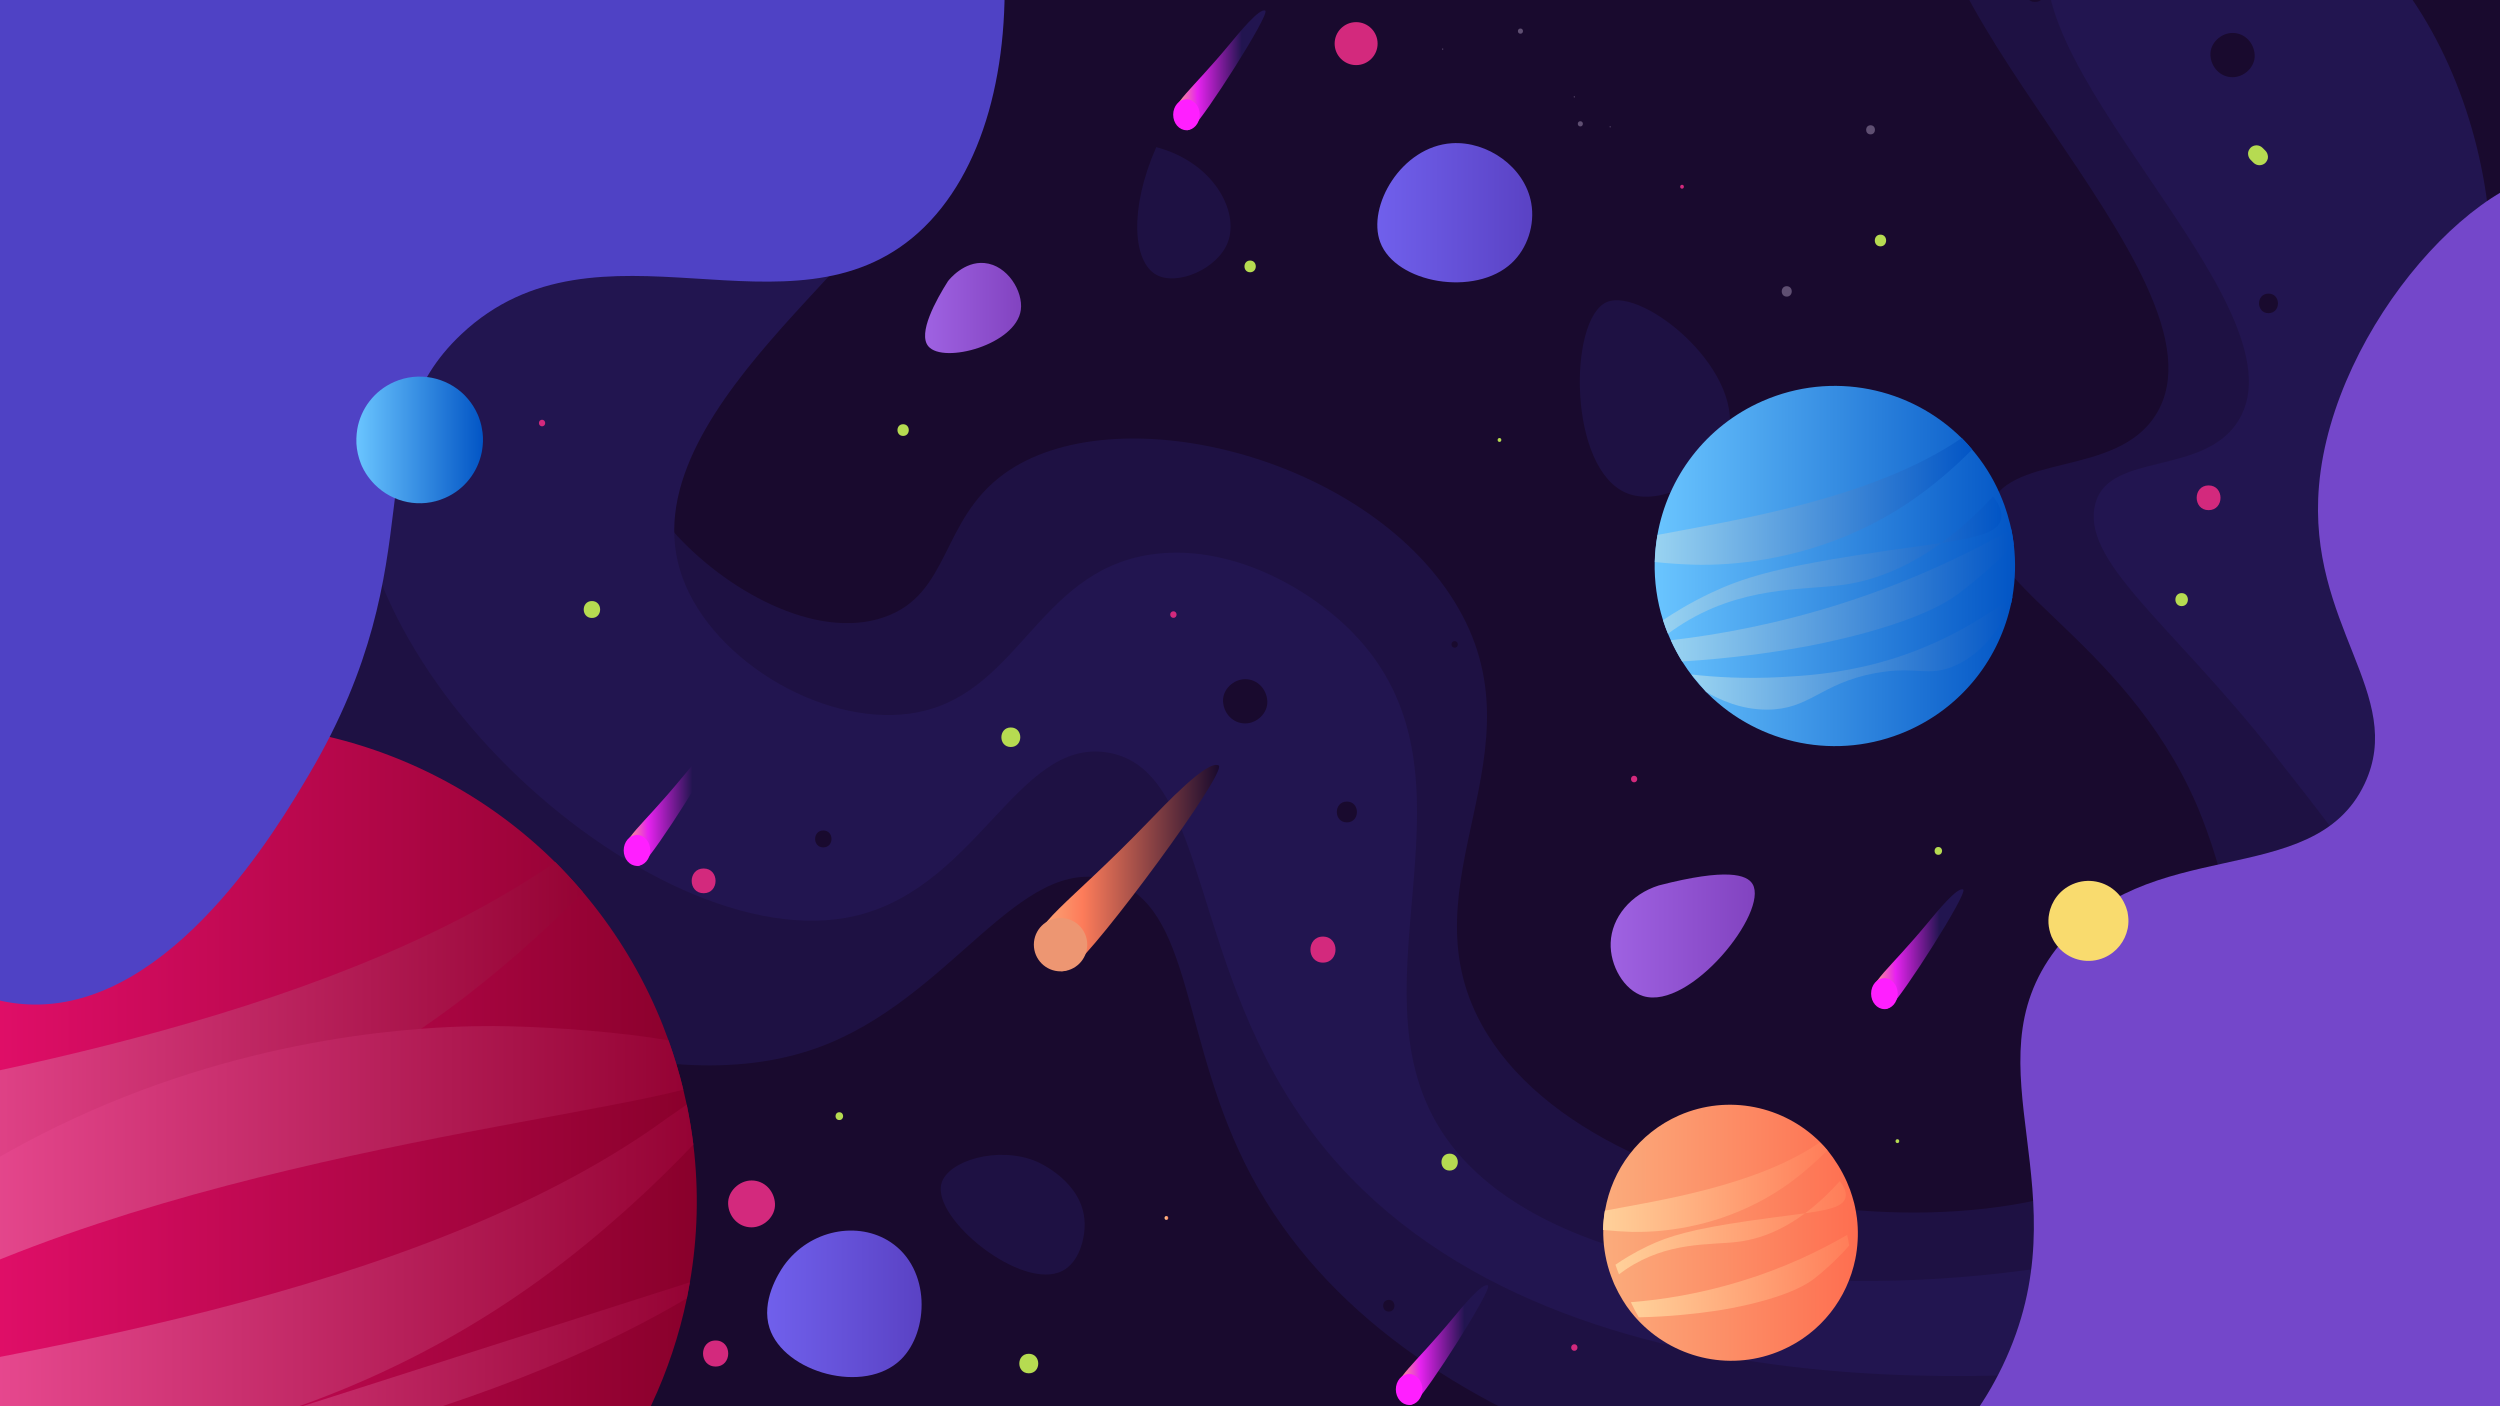 <?xml version="1.0" encoding="utf-8"?>
<!-- Generator: Adobe Illustrator 23.0.1, SVG Export Plug-In . SVG Version: 6.00 Build 0)  -->
<svg version="1.1" xmlns="http://www.w3.org/2000/svg" xmlns:xlink="http://www.w3.org/1999/xlink" x="0px" y="0px"
	 viewBox="0 0 1920 1080" style="enable-background:new 0 0 1920 1080;" xml:space="preserve">
<style type="text/css">
	.st0{fill:#190A2E;}
	.st1{fill:#D3297D;}
	.st2{fill:#1E1143;}
	.st3{fill:#221550;}
	.st4{fill:url(#SVGID_1_);}
	.st5{fill:url(#SVGID_2_);}
	.st6{fill:url(#SVGID_3_);}
	.st7{fill:url(#SVGID_4_);}
	.st8{fill:url(#SVGID_5_);}
	.st9{fill:url(#SVGID_6_);}
	.st10{fill:url(#SVGID_7_);}
	.st11{fill:#C61966;}
	.st12{fill:#230E4A;}
	.st13{fill:#2B125A;}
	.st14{fill:url(#SVGID_8_);}
	.st15{fill:#FF1FFF;}
	.st16{fill:url(#SVGID_9_);}
	.st17{fill:url(#SVGID_10_);}
	.st18{fill:url(#SVGID_11_);}
	.st19{fill:url(#SVGID_12_);}
	.st20{fill:url(#SVGID_13_);}
	.st21{fill:url(#SVGID_14_);}
	.st22{fill:url(#SVGID_15_);}
	.st23{fill:url(#SVGID_16_);}
	.st24{fill:url(#SVGID_17_);}
	.st25{fill:url(#SVGID_18_);}
	.st26{fill:#B6DB51;}
	.st27{fill:#5F4F72;}
	.st28{fill:url(#SVGID_19_);}
	.st29{fill:#ED9672;}
	.st30{fill:url(#SVGID_20_);}
	.st31{fill:url(#SVGID_21_);}
	.st32{fill:url(#SVGID_22_);}
	.st33{fill:url(#SVGID_23_);}
	.st34{fill:url(#SVGID_24_);}
	.st35{fill:url(#SVGID_25_);}
	.st36{fill:url(#SVGID_26_);}
	.st37{fill:#4F42C5;}
	.st38{fill:#7447CA;}
	.st39{fill:url(#SVGID_27_);}
	.st40{fill:#F9DB6E;}
</style>
<g id="Layer_4">
	<rect x="-71" y="-98" class="st0" width="2177" height="1307"/>
	<circle class="st1" cx="1041.5" cy="33.5" r="16.5"/>
</g>
<g id="Layer_1">
</g>
<g id="Layer_5">
	<path class="st2" d="M1491-126c-60.9,111.2,229.3,339.2,165,444c-30.7,50.1-115.9,28.5-129,74c-15.8,54.5,103.6,95.7,160,226
		c6,13.9,61.3,145.7,9,227c-88.3,137.4-467.8,105.2-558-58c-61.1-110.7,50.8-209.1-21-325c-69.6-112.5-261.4-159.5-346-98
		c-48.9,35.6-41.1,92.4-92,110c-52.7,18.3-122.8-21.2-163-67c-99.2-113.1-8.5-256.9-76-319C347.8,3.1,5.5,112.7-35,290
		c-53.5,234.2,415.7,602.7,662,515c103.8-37,155.4-150.4,226-129c64.4,19.6,52.8,123.5,108,227c112.6,211.2,425.7,275,625,267
		c175.2-7,475.3-78,502-227c31.4-175.1-337.3-332.4-288-539c14.5-60.8,48.2-54.6,71-132c48.2-163.4-39.5-402-200-441
		C1614-182.9,1519.6-178.3,1491-126z"/>
	<path class="st3" d="M1578.9-54.6c-51.8,94.5,194.9,288.4,140.3,377.5c-26.1,42.6-98.5,24.3-109.7,62.9
		c-12.9,44.5,57.4,92.3,136,192.1c69.2,87.8,140.7,178.7,125.5,243.1c-38.1,160.9-639.8,246.4-765,46c-71-113.6,39.5-271.8-67-381
		c-34.5-35.4-96-69.3-156-60c-87.9,13.6-101,110.3-184,122c-69.5,9.8-157.5-44.2-177-111c-37.7-128.9,192.2-261.9,163.4-309.6
		c-30.5-50.4-348.6-2.6-403.8,171.7C222.7,485.1,489.3,732.6,649,705c100.6-17.4,131.1-139.2,202-127c78.9,13.5,60.7,167.7,160,296
		c176.5,228.1,575,181.8,648.6,173.2c44.8-5.2,401.2-50.5,426.8-193c26.7-148.8-286.7-282.6-244.8-458.2
		c12.3-51.7,41-46.4,60.4-112.2c40.9-138.9-33.6-341.8-170-374.9C1683.4-102.9,1603.2-99,1578.9-54.6z"/>
	<path class="st3" d="M947,1209"/>
	<path class="st2" d="M833,939c0.4,12.4-4.3,30.4-17,37c-30.9,16.1-100.3-39.9-93-67c4.7-17.6,43.6-29.3,73-17
		C797.6,892.7,832,907.6,833,939z"/>
	<path class="st2" d="M1234,232c-29.8,12.9-29.9,129.3,16,147c25.7,9.9,65.9-11.3,76-40C1344.3,287.2,1262,219.9,1234,232z"/>
	<path class="st2" d="M888,113c-21.2,48.2-17.7,88.1,0,98c15.9,8.9,47.2-4.4,55-25C951.9,162.5,932.2,124.7,888,113z"/>
	<path class="st2" d="M-172,820c273.7-93.7,622.9,185.8,683,506c39.6,210.9-37.5,486.3-220,567c-271.7,120.1-743.6-206.3-757-585
		C-472.8,1115.5-362.1,885.1-172,820z"/>
	<path class="st2" d="M894,2291"/>
	<linearGradient id="SVGID_1_" gradientUnits="userSpaceOnUse" x1="589.16" y1="1001.352" x2="707.809" y2="1001.352">
		<stop  offset="0" style="stop-color:#7060EC"/>
		<stop  offset="1" style="stop-color:#5A42C4"/>
	</linearGradient>
	<path class="st4" d="M602,972c-4.1,5.9-17.7,27.3-11,48c11.1,34.2,73.1,51.5,101,24c21.6-21.3,23-69.4-8-90
		C659.2,937.5,622,944.1,602,972z"/>
	<linearGradient id="SVGID_2_" gradientUnits="userSpaceOnUse" x1="666" y1="1280" x2="666" y2="1280">
		<stop  offset="0" style="stop-color:#7060EC"/>
		<stop  offset="1" style="stop-color:#5A42C4"/>
	</linearGradient>
	<path class="st5" d="M666,1280"/>
</g>
<g id="Layer_3">
	<linearGradient id="SVGID_3_" gradientUnits="userSpaceOnUse" x1="-199.097" y1="923" x2="535.096" y2="923">
		<stop  offset="0" style="stop-color:#FF137E"/>
		<stop  offset="1" style="stop-color:#89002B"/>
	</linearGradient>
	<path class="st6" d="M504.2,775.8c3.4,7.7,6.4,15.4,9.2,23.2c4.5,12.5,8.3,25.2,11.4,37.9c0.9,3.8,1.8,7.7,2.6,11.5
		c2.1,10.2,3.8,20.4,5.1,30.7c4.3,35.6,3.3,71.2-2.7,105.8c-0.7,4.1-1.5,8.2-2.3,12.3c-23.3,112.5-99,212.4-212.2,262
		c-142.1,62.2-302.2,27.3-406-75.8l-3.8-3.8c-18.2-18.6-34.6-39.4-48.8-62.2c-8.5-13.7-16.2-28.1-23-43.1c-0.6-1.3-1.2-2.7-1.8-4
		c-1.4-3.1-2.7-6.2-3.9-9.3c-3.7-9.1-7-18.4-10-27.6c-12.4-39.1-17.8-79.2-16.9-118.5c0.4-18.6,2.3-37,5.5-55.2
		C-172.9,742.7-96.1,638,20.8,586.8c141.9-62.1,301.8-27.4,405.6,75.4c7.4,7.3,14.5,15,21.3,23C470.3,711.9,489.5,742.2,504.2,775.8
		z"/>
	<g id="Layer_7">
		<linearGradient id="SVGID_4_" gradientUnits="userSpaceOnUse" x1="-199" y1="791.314" x2="447.708" y2="791.314">
			<stop  offset="0" style="stop-color:#FF5DAA"/>
			<stop  offset="0.998" style="stop-color:#950334"/>
		</linearGradient>
		<path class="st7" d="M447.7,685.3c-28,28.5-65,61.9-105.2,91.3c-6.3,4.6-12.7,9.1-19.1,13.5C182.7,886,38.1,911.8-47.9,918.3l0,0
			c-31.5,2.4-55.2,2.2-67.9,1.9c-24.1-0.5-54.6-2.4-83.1-5.5c0.4-18.6,2.3-37,5.5-55.2c148-28.5,437.7-71.9,619.9-197.4
			C433.8,669.6,440.9,677.2,447.7,685.3z"/>
		<linearGradient id="SVGID_5_" gradientUnits="userSpaceOnUse" x1="-182.06" y1="924.452" x2="524.797" y2="924.452">
			<stop  offset="0" style="stop-color:#FF5DAA"/>
			<stop  offset="0.998" style="stop-color:#950334"/>
		</linearGradient>
		<path class="st8" d="M513.4,799c4.5,12.5,8.3,25.2,11.4,37.9c-115.3,29.4-467.1,65.2-676.4,209.8c-5,3.5-12.4,8.7-20.5,14.3
			c-3.7-9.1-7-18.4-10-27.6c28.9-30.5,69.9-68.5,115-101.5c6.3-4.6,12.7-9.1,19.1-13.5l0,0c140.7-96,285.3-121.7,371.3-128.3
			c31.5-2.4,55.2-2.2,67.9-1.9C426.9,789,476.7,792.6,513.4,799z"/>
		<linearGradient id="SVGID_6_" gradientUnits="userSpaceOnUse" x1="-166.392" y1="986.782" x2="532.459" y2="986.782">
			<stop  offset="0" style="stop-color:#FF5DAA"/>
			<stop  offset="0.998" style="stop-color:#950334"/>
		</linearGradient>
		<path class="st9" d="M527.4,848.3c2.1,10.2,3.8,20.4,5.1,30.7c-29,30.7-70.3,69.1-115.9,102.4C218.6,1126,7.2,1126.1-41.7,1125.1
			c-29.4-0.7-68.3-3.3-101.6-7.7c-8.5-13.7-16.2-28.1-23-43.1c123.5-29,463.4-66.6,667.5-207.6C507.3,862.3,517,855.4,527.4,848.3z"
			/>
		<linearGradient id="SVGID_7_" gradientUnits="userSpaceOnUse" x1="-94.567" y1="1084.131" x2="529.794" y2="1084.131">
			<stop  offset="0" style="stop-color:#FF5DAA"/>
			<stop  offset="0.998" style="stop-color:#950334"/>
		</linearGradient>
		<path class="st10" d="M-94.6,1179.5c12.6-2.8,27-5.6,43-8.7c139.9-26.7,398.8-66.8,579.1-173.7l2.3-12.3l-581.4,186l-39.2,12.5
			L-94.6,1179.5z"/>
		<path class="st11" d="M-331,1096"/>
		<path class="st12" d="M781,1213c22.2-85.1,154.1-132.5,254-129c210.1,7.3,389,243.4,343,362c-33.6,86.8-182.5,97.2-196,98
			C968.9,1556.5,747.2,1342.7,781,1213z"/>
		<path class="st13" d="M799.3,1249.1c21.5-85.1,149.5-132.4,246.3-129c203.8,7.3,377.2,243.3,332.6,361.9
			c-32.6,86.7-176.9,97.2-190.1,98C981.5,1592.4,766.6,1378.7,799.3,1249.1z"/>
		<linearGradient id="SVGID_8_" gradientUnits="userSpaceOnUse" x1="1437.952" y1="729" x2="1508" y2="729">
			<stop  offset="0" style="stop-color:#FBAC7C"/>
			<stop  offset="0.253" style="stop-color:#E722F0"/>
			<stop  offset="0.739" style="stop-color:#221550"/>
			<stop  offset="0.905" style="stop-color:#221550"/>
		</linearGradient>
		<path class="st14" d="M1438.3,765.3c-2.9-10.8,11.3-19.3,42.1-56.4c7.2-8.7,23-28.1,27.3-25.7c0,0,0.1,0,0.1,0.1
			c3.2,3.3-46.4,81.3-56.3,90c-2,1.7-3.9,1.7-3.9,1.7h0C1440.9,771.7,1439,767.9,1438.3,765.3z"/>
		<ellipse class="st15" cx="1447.2" cy="763.1" rx="10.2" ry="11.9"/>
	</g>
	<g id="Layer_8">
		<linearGradient id="SVGID_9_" gradientUnits="userSpaceOnUse" x1="1270.876" y1="434.757" x2="1547.564" y2="434.757">
			<stop  offset="0" style="stop-color:#6AC5FF"/>
			<stop  offset="1" style="stop-color:#0255C5"/>
		</linearGradient>
		<path class="st16" d="M1535.9,379.3c1.3,2.9,2.4,5.8,3.5,8.7c1.7,4.7,3.1,9.5,4.3,14.3c0.4,1.4,0.7,2.9,1,4.3
			c0.8,3.8,1.4,7.7,1.9,11.6c1.6,13.4,1.2,26.9-1,39.9c-0.3,1.6-0.6,3.1-0.9,4.6c-8.8,42.4-37.3,80-80,98.7
			c-53.6,23.4-113.9,10.3-153-28.6l-1.4-1.4c-6.9-7-13-14.9-18.4-23.4c-3.2-5.2-6.1-10.6-8.7-16.3c-0.2-0.5-0.5-1-0.7-1.5
			c-0.5-1.2-1-2.3-1.5-3.5c-1.4-3.4-2.7-6.9-3.8-10.4c-4.7-14.8-6.7-29.8-6.4-44.7c0.2-7,0.9-13.9,2.1-20.8
			c7.8-44,36.7-83.5,80.8-102.8c53.5-23.4,113.7-10.3,152.8,28.4c2.8,2.8,5.5,5.7,8,8.7C1523.1,355.2,1530.4,366.6,1535.9,379.3z"/>
		<linearGradient id="SVGID_10_" gradientUnits="userSpaceOnUse" x1="1270.913" y1="385.13" x2="1514.631" y2="385.13">
			<stop  offset="0" style="stop-color:#99D3F1"/>
			<stop  offset="1" style="stop-color:#0255C5"/>
		</linearGradient>
		<path class="st17" d="M1514.6,345.2c-10.6,10.8-24.5,23.3-39.7,34.4c-2.4,1.7-4.8,3.4-7.2,5.1c-53,36.2-107.5,45.9-139.9,48.3l0,0
			c-11.9,0.9-20.8,0.8-25.6,0.7c-9.1-0.2-20.6-0.9-31.3-2.1c0.2-7,0.9-13.9,2.1-20.8c55.8-10.7,164.9-27.1,233.6-74.4
			C1509.4,339.2,1512.1,342.1,1514.6,345.2z"/>
		
			<linearGradient id="SVGID_11_" gradientUnits="userSpaceOnUse" x1="1277.297" y1="432.866" x2="1542.443" y2="432.866" gradientTransform="matrix(0.982 7.712893e-03 7.712893e-03 0.997 18.81 -8.237)">
			<stop  offset="0" style="stop-color:#99D3F1"/>
			<stop  offset="1" style="stop-color:#0255C5"/>
		</linearGradient>
		<path class="st18" d="M1536.8,398.7c1.5-6.4-2.6-12.9-6.1-17.4c-45.6,49-86,63.8-115.4,67.9c-31.1,4.3-78.7,0.4-126.7,32.2
			c-3.2,2.1-5.8,4-7.6,5.3c-1.4-3.4-2.7-6.9-3.8-10.4c8.3-5.6,20.8-13.4,36.9-21c23.7-11.2,48.8-19,112.7-29
			C1499,415,1533.2,414.5,1536.8,398.7z"/>
		<linearGradient id="SVGID_12_" gradientUnits="userSpaceOnUse" x1="1283.202" y1="457.312" x2="1546.571" y2="457.312">
			<stop  offset="0" style="stop-color:#99D3F1"/>
			<stop  offset="1" style="stop-color:#0255C5"/>
		</linearGradient>
		<path class="st19" d="M1544.7,406.6c0.8,3.8,1.4,7.7,1.9,11.6c-5.5,5.8-12.1,12.3-19.5,18.9c0,0-12.1,10.8-24.2,19.7
			c-33.6,24.6-109.7,38.6-118.9,40.2c-23.3,4.2-54.6,8.7-92.1,11c-3.2-5.2-6.1-10.6-8.7-16.3c37.2-4.3,82.6-12.6,132.8-28.7
			C1468.1,446.2,1511.2,425.5,1544.7,406.6z"/>
		<linearGradient id="SVGID_13_" gradientUnits="userSpaceOnUse" x1="1299" y1="501.538" x2="1545.566" y2="501.538">
			<stop  offset="0" style="stop-color:#99D3F1"/>
			<stop  offset="1" style="stop-color:#0255C5"/>
		</linearGradient>
		<path class="st20" d="M1310.3,531.4c10.5,6.1,26.8,13.6,46.7,13.6c32.9,0,41.2-20.2,83-28c32.4-6,40.8,3.6,62-6
			c23.1-10.5,35.8-32.3,42.7-48.3c0.3-1.5,0.6-3.1,0.9-4.6c-41,31-79,44.5-102.6,50.9c-31.4,8.5-58.5,10.1-75,11
			c-27.8,1.5-51.4,0-69-2C1302.8,522.5,1306.5,527,1310.3,531.4z"/>
	</g>
	<g id="Layer_11">
	</g>
	<g id="Layer_9">
	</g>
</g>
<g id="Layer_12">
	<linearGradient id="SVGID_14_" gradientUnits="userSpaceOnUse" x1="1057.788" y1="163.375" x2="1176.747" y2="163.375">
		<stop  offset="0" style="stop-color:#7060EC"/>
		<stop  offset="1" style="stop-color:#5A42C4"/>
	</linearGradient>
	<path class="st21" d="M1115,110c-38.7,2.5-65.3,48.4-55,76c11.7,31.6,73,42.3,101,16c11.9-11.1,18-29.2,15-46
		C1171.1,128.2,1142.2,108.2,1115,110z"/>
	<linearGradient id="SVGID_15_" gradientUnits="userSpaceOnUse" x1="710.454" y1="236.526" x2="784.197" y2="236.526">
		<stop  offset="0" style="stop-color:#9F62E2"/>
		<stop  offset="1" style="stop-color:#8243C0"/>
	</linearGradient>
	<path class="st22" d="M728,216c-9.1,14.4-23.4,40.1-15,50c11.6,13.7,67.4-1.3,71-28c1.9-14.1-10.2-34.4-28-36
		C740.4,200.6,729.1,214.5,728,216z"/>
	<linearGradient id="SVGID_16_" gradientUnits="userSpaceOnUse" x1="1236.971" y1="718.858" x2="1347.681" y2="718.858">
		<stop  offset="0" style="stop-color:#9F62E2"/>
		<stop  offset="1" style="stop-color:#8243C0"/>
	</linearGradient>
	<path class="st23" d="M1274,680c-21.7,6.8-36.3,24.7-37,44c-0.7,17.7,10.4,36.5,25,41c36.1,11,96.5-64.7,84-86
		C1341.7,671.7,1326.3,666.5,1274,680z"/>
	<linearGradient id="SVGID_17_" gradientUnits="userSpaceOnUse" x1="606" y1="1470" x2="606" y2="1470">
		<stop  offset="0" style="stop-color:#9F62E2"/>
		<stop  offset="1" style="stop-color:#8243C0"/>
	</linearGradient>
	<path class="st24" d="M606,1470"/>
	<g>
		<g>
			<linearGradient id="SVGID_18_" gradientUnits="userSpaceOnUse" x1="894.343" y1="935.366" x2="897.241" y2="935.366">
				<stop  offset="0" style="stop-color:#FFD19A"/>
				<stop  offset="1" style="stop-color:#FF7D59"/>
			</linearGradient>
			<path class="st25" d="M895.8,936.9c1.9,0,1.9-3,0-3C893.9,933.9,893.9,936.9,895.8,936.9L895.8,936.9z"/>
		</g>
	</g>
	<g>
		<g>
			<path class="st26" d="M1151.6,339.4c1.9,0,1.9-3,0-3C1149.7,336.4,1149.7,339.4,1151.6,339.4L1151.6,339.4z"/>
		</g>
	</g>
	<g>
		<g>
			<path class="st26" d="M1444.2,189.2c5.8,0,5.8-9,0-9C1438.4,180.2,1438.4,189.2,1444.2,189.2L1444.2,189.2z"/>
		</g>
	</g>
	<g>
		<g>
			<path class="st26" d="M960.1,209.1c5.8,0,5.8-9,0-9C954.3,200.1,954.3,209.1,960.1,209.1L960.1,209.1z"/>
		</g>
	</g>
	<g>
		<g>
			<path class="st26" d="M693.6,334.8c5.8,0,5.8-9,0-9C687.8,325.8,687.8,334.8,693.6,334.8L693.6,334.8z"/>
		</g>
	</g>
	<g>
		<g>
			<path class="st26" d="M1488.6,656.5c3.9,0,3.9-6,0-6C1484.8,650.5,1484.8,656.5,1488.6,656.5L1488.6,656.5z"/>
		</g>
	</g>
	<g>
		<g>
			<path class="st26" d="M644.6,860.2c3.9,0,3.9-6,0-6C640.7,854.2,640.7,860.2,644.6,860.2L644.6,860.2z"/>
		</g>
	</g>
	<g>
		<g>
			<path class="st26" d="M790.1,1054.7c9.7,0,9.7-15,0-15C780.4,1039.7,780.4,1054.7,790.1,1054.7L790.1,1054.7z"/>
		</g>
	</g>
	<g>
		<g>
			<path class="st26" d="M776.3,573.7c9.7,0,9.7-15,0-15C766.7,558.7,766.6,573.7,776.3,573.7L776.3,573.7z"/>
		</g>
	</g>
	<g>
		<g>
			<path class="st26" d="M1113.3,899c8.4,0,8.4-13,0-13C1105,886,1104.9,899,1113.3,899L1113.3,899z"/>
		</g>
	</g>
	<g>
		<g>
			<path class="st26" d="M454.6,474.6c8.4,0,8.4-13,0-13C446.2,461.6,446.2,474.6,454.6,474.6L454.6,474.6z"/>
		</g>
	</g>
	<g>
		<g>
			<path class="st26" d="M1728.4,122.7c0.8,0.8,1.5,1.5,2.3,2.3c1.2,1.2,2.9,1.9,4.6,1.9c1.6,0,3.5-0.7,4.6-1.9
				c1.1-1.2,2-2.9,1.9-4.6c-0.1-1.7-0.7-3.4-1.9-4.6c-0.8-0.8-1.5-1.5-2.3-2.3c-1.2-1.2-2.9-1.9-4.6-1.9c-1.6,0-3.5,0.7-4.6,1.9
				c-1.1,1.2-2,2.9-1.9,4.6C1726.6,119.8,1727.1,121.4,1728.4,122.7L1728.4,122.7z"/>
		</g>
	</g>
	<g>
		<g>
			<path class="st26" d="M1675.5,465.5c6.4,0,6.4-10,0-10C1669.1,455.5,1669.1,465.5,1675.5,465.5L1675.5,465.5z"/>
		</g>
	</g>
	<g>
		<g>
			<path class="st26" d="M1457.2,877.9c1.9,0,1.9-3,0-3C1455.3,874.9,1455.3,877.9,1457.2,877.9L1457.2,877.9z"/>
		</g>
	</g>
	<g>
		<g>
			<path class="st1" d="M1291.8,144.9c1.9,0,1.9-3,0-3C1289.9,141.9,1289.9,144.9,1291.8,144.9L1291.8,144.9z"/>
		</g>
	</g>
	<g>
		<g>
			<path class="st1" d="M1696.2,391.8c12.2,0,12.2-19,0-19C1684,372.8,1684,391.8,1696.2,391.8L1696.2,391.8z"/>
		</g>
	</g>
	<g>
		<g>
			<path class="st1" d="M1016,739.3c12.9,0,12.9-20,0-20C1003.2,719.3,1003.2,739.3,1016,739.3L1016,739.3z"/>
		</g>
	</g>
	<g>
		<g>
			<path class="st1" d="M549.6,1049.5c12.9,0,12.9-20,0-20C536.7,1029.5,536.7,1049.5,549.6,1049.5L549.6,1049.5z"/>
		</g>
	</g>
	<g>
		<g>
			<path class="st1" d="M577.2,942.6c9.4,0,18.4-8.3,18-18c-0.4-9.8-7.9-18-18-18c-9.4,0-18.4,8.3-18,18
				C559.6,934.4,567.1,942.6,577.2,942.6L577.2,942.6z"/>
		</g>
	</g>
	<g>
		<g>
			<path class="st1" d="M540.4,686c12.2,0,12.2-19,0-19C528.2,667,528.1,686,540.4,686L540.4,686z"/>
		</g>
	</g>
	<g>
		<g>
			<path class="st1" d="M416.3,327.4c3.2,0,3.2-5,0-5C413.1,322.4,413.1,327.4,416.3,327.4L416.3,327.4z"/>
		</g>
	</g>
	<g>
		<g>
			<path class="st1" d="M1209.1,1037.4c3.2,0,3.2-5,0-5C1205.9,1032.4,1205.8,1037.4,1209.1,1037.4L1209.1,1037.4z"/>
		</g>
	</g>
	<g>
		<g>
			<path class="st1" d="M1255,600.8c3.2,0,3.2-5,0-5C1251.8,595.8,1251.8,600.8,1255,600.8L1255,600.8z"/>
		</g>
	</g>
	<g>
		<g>
			<path class="st1" d="M901.2,474.5c3.2,0,3.2-5,0-5C897.9,469.5,897.9,474.5,901.2,474.5L901.2,474.5z"/>
		</g>
	</g>
	<g>
		<g>
			<path class="st0" d="M1117.2,497.4c3.2,0,3.2-5,0-5C1113.9,492.4,1113.9,497.4,1117.2,497.4L1117.2,497.4z"/>
		</g>
	</g>
	<g>
		<g>
			<path class="st0" d="M1034.4,631.6c10.3,0,10.3-16,0-16C1024.1,615.6,1024.1,631.6,1034.4,631.6L1034.4,631.6z"/>
		</g>
	</g>
	<g>
		<g>
			<path class="st0" d="M632.3,650.8c8.4,0,8.4-13,0-13C623.9,637.8,623.9,650.8,632.3,650.8L632.3,650.8z"/>
		</g>
	</g>
	<g>
		<g>
			<path class="st0" d="M1742.2,240.5c9.7,0,9.7-15,0-15C1732.5,225.5,1732.5,240.5,1742.2,240.5L1742.2,240.5z"/>
		</g>
	</g>
	<g>
		<g>
			<path class="st0" d="M1562.9,1.5c9.7,0,9.7-15,0-15C1553.3-13.5,1553.3,1.5,1562.9,1.5L1562.9,1.5z"/>
		</g>
	</g>
	<g>
		<g>
			<path class="st0" d="M1319.4,49.1c5.8,0,5.8-9,0-9C1313.6,40.1,1313.6,49.1,1319.4,49.1L1319.4,49.1z"/>
		</g>
	</g>
	<g>
		<g>
			<path class="st0" d="M1066.6,1007.3c5.8,0,5.8-9,0-9C1060.8,998.3,1060.8,1007.3,1066.6,1007.3L1066.6,1007.3z"/>
		</g>
	</g>
	<g>
		<g>
			<path class="st0" d="M956.3,555.6c8.9,0,17.4-7.8,17-17c-0.4-9.2-7.5-17-17-17c-8.9,0-17.4,7.8-17,17
				C939.7,547.8,946.8,555.6,956.3,555.6L956.3,555.6z"/>
		</g>
	</g>
	<g>
		<g>
			<path class="st0" d="M1714.6,59.3c8.9,0,17.4-7.8,17-17c-0.4-9.2-7.5-17-17-17c-8.9,0-17.4,7.8-17,17
				C1698,51.5,1705.1,59.3,1714.6,59.3L1714.6,59.3z"/>
		</g>
	</g>
	<g>
		<g>
			<path class="st27" d="M1372.2,227.8c5.1,0,5.2-8,0-8C1367.1,219.8,1367.1,227.8,1372.2,227.8L1372.2,227.8z"/>
		</g>
	</g>
	<g>
		<g>
			<path class="st27" d="M1236.6,97.9c0.6,0,0.6-1,0-1C1236,96.9,1236,97.9,1236.6,97.9L1236.6,97.9z"/>
		</g>
	</g>
	<g>
		<g>
			<path class="st27" d="M1108,38.2c0.6,0,0.6-1,0-1C1107.3,37.2,1107.3,38.2,1108,38.2L1108,38.2z"/>
		</g>
	</g>
	<g>
		<g>
			<path class="st27" d="M1209.1,74.9c0.6,0,0.6-1,0-1C1208.4,73.9,1208.4,74.9,1209.1,74.9L1209.1,74.9z"/>
		</g>
	</g>
	<g>
		<g>
			<path class="st27" d="M1167.7,25.9c2.6,0,2.6-4,0-4C1165.1,21.9,1165.1,25.9,1167.7,25.9L1167.7,25.9z"/>
		</g>
	</g>
	<g>
		<g>
			<path class="st27" d="M1213.7,97.1c2.6,0,2.6-4,0-4C1211.1,93.1,1211.1,97.1,1213.7,97.1L1213.7,97.1z"/>
		</g>
	</g>
	<g>
		<g>
			<path class="st27" d="M1436.6,103.2c4.5,0,4.5-7,0-7C1432.1,96.2,1432,103.2,1436.6,103.2L1436.6,103.2z"/>
		</g>
	</g>
</g>
<g id="Layer_13">
	<linearGradient id="SVGID_19_" gradientUnits="userSpaceOnUse" x1="795.908" y1="666.762" x2="936.3" y2="666.762">
		<stop  offset="0" style="stop-color:#FBAC7C"/>
		<stop  offset="0.253" style="stop-color:#FD7C5A"/>
		<stop  offset="1" style="stop-color:#190A2E"/>
	</linearGradient>
	<path class="st28" d="M796.6,729.3c-5.8-18.6,22.6-33.2,84.4-97.2c14.5-15,46.1-48.4,54.8-44.3c0.1,0,0.1,0.1,0.2,0.1
		c6.4,5.6-92.9,140.1-112.9,155.1c-3.9,2.9-7.9,2.9-7.9,2.9h0C801.9,740.3,798,733.7,796.6,729.3z"/>
	<circle class="st29" cx="814.5" cy="725.5" r="20.5"/>
	<linearGradient id="SVGID_20_" gradientUnits="userSpaceOnUse" x1="479.952" y1="619" x2="550" y2="619">
		<stop  offset="0" style="stop-color:#FBAC7C"/>
		<stop  offset="0.253" style="stop-color:#E722F0"/>
		<stop  offset="0.739" style="stop-color:#221550"/>
		<stop  offset="0.905" style="stop-color:#221550"/>
	</linearGradient>
	<path class="st30" d="M480.3,655.3c-2.9-10.8,11.3-19.3,42.1-56.4c7.2-8.7,23-28.1,27.3-25.7c0,0,0.1,0,0.1,0.1
		c3.2,3.3-46.4,81.3-56.3,90c-2,1.7-3.9,1.7-3.9,1.7h0C482.9,661.7,481,657.9,480.3,655.3z"/>
	<ellipse class="st15" cx="489.2" cy="653.1" rx="10.2" ry="11.9"/>
	<linearGradient id="SVGID_21_" gradientUnits="userSpaceOnUse" x1="901.952" y1="54" x2="972" y2="54">
		<stop  offset="0" style="stop-color:#FBAC7C"/>
		<stop  offset="0.253" style="stop-color:#E722F0"/>
		<stop  offset="0.739" style="stop-color:#221550"/>
		<stop  offset="0.905" style="stop-color:#221550"/>
	</linearGradient>
	<path class="st31" d="M902.3,90.3c-2.9-10.8,11.3-19.3,42.1-56.4c7.2-8.7,23-28.1,27.3-25.7c0,0,0.1,0,0.1,0.1
		c3.2,3.3-46.4,81.3-56.3,90c-2,1.7-3.9,1.7-3.9,1.7h0C904.9,96.7,903,92.9,902.3,90.3z"/>
	<ellipse class="st15" cx="911.2" cy="88.1" rx="10.2" ry="11.9"/>
</g>
<g id="Layer_6">
	
		<linearGradient id="SVGID_22_" gradientUnits="userSpaceOnUse" x1="1086.76" y1="1115.318" x2="1363.448" y2="1115.318" gradientTransform="matrix(0.707 1.753245e-03 1.753245e-03 0.71 460.894 152.691)">
		<stop  offset="0" style="stop-color:#FBAC7C"/>
		<stop  offset="1" style="stop-color:#FE6E50"/>
	</linearGradient>
	<path class="st32" d="M1418.4,907.7c0.9,2.1,1.7,4.1,2.5,6.2c1.2,3.4,2.2,6.7,3.1,10.1c0.3,1,0.5,2.1,0.7,3.1
		c0.6,2.7,1,5.5,1.4,8.2c1.2,9.5,0.9,19.1-0.6,28.3c-0.2,1.1-0.4,2.2-0.6,3.3c-6.1,30.1-26.2,56.8-56.4,70
		c-37.8,16.6-80.5,7.1-108.2-20.6l-1-1c-4.9-5-9.3-10.6-13-16.7c-2.3-3.7-4.3-7.5-6.2-11.6c-0.2-0.4-0.3-0.7-0.5-1.1
		c-0.4-0.8-0.7-1.7-1-2.5c-1-2.4-1.9-4.9-2.7-7.4c-3.3-10.5-4.8-21.2-4.6-31.7c0.1-5,0.6-9.9,1.4-14.8c5.4-31.3,25.8-59.2,56.9-72.9
		c37.8-16.5,80.4-7.1,108.1,20.4c2,2,3.9,4,5.7,6.2C1409.3,890.6,1414.4,898.7,1418.4,907.7z"/>
	
		<linearGradient id="SVGID_23_" gradientUnits="userSpaceOnUse" x1="1086.796" y1="1065.691" x2="1330.515" y2="1065.691" gradientTransform="matrix(0.707 1.753245e-03 1.753245e-03 0.71 460.894 152.691)">
		<stop  offset="0" style="stop-color:#FFD19A"/>
		<stop  offset="1" style="stop-color:#FF7D59"/>
	</linearGradient>
	<path class="st33" d="M1403.3,883.5c-7.4,7.6-17.3,16.5-28,24.4c-1.7,1.2-3.4,2.4-5.1,3.6c-37.4,25.6-75.9,32.4-98.8,34.1l0,0
		c-8.4,0.6-14.7,0.5-18.1,0.5c-6.4-0.2-14.5-0.7-22.2-1.5c0.1-5,0.6-9.9,1.4-14.8c39.4-7.5,116.6-18.9,165-52.4
		C1399.5,879.2,1401.4,881.3,1403.3,883.5z"/>
	
		<linearGradient id="SVGID_24_" gradientUnits="userSpaceOnUse" x1="1100.797" y1="1106.138" x2="1365.943" y2="1106.138" gradientTransform="matrix(0.672 1.682094e-02 1.682094e-02 0.704 481.051 143.865)">
		<stop  offset="0" style="stop-color:#FFD19A"/>
		<stop  offset="1" style="stop-color:#FF7D59"/>
	</linearGradient>
	<path class="st34" d="M1417.4,919.4c0.9-4.5-1.9-9.1-4.4-12.3c-30.6,34.1-58.2,44.1-78.2,46.6c-21.2,2.7-53.9-0.6-86.3,21.3
		c-2.2,1.5-3.9,2.8-5.1,3.7c-1-2.4-1.9-4.9-2.7-7.4c5.6-3.9,14.1-9.2,25-14.4c16.1-7.6,33.2-12.8,76.8-19.2
		C1391.7,930.5,1415.1,930.5,1417.4,919.4z"/>
	
		<linearGradient id="SVGID_25_" gradientUnits="userSpaceOnUse" x1="1107.517" y1="1160.382" x2="1370.886" y2="1160.382" gradientTransform="matrix(0.645 2.902921e-02 2.902921e-02 0.698 503.91 133.855)">
		<stop  offset="0" style="stop-color:#FFD19A"/>
		<stop  offset="1" style="stop-color:#FF7D59"/>
	</linearGradient>
	<path class="st35" d="M1418.6,948.4c0.6,2.7,1.2,5.4,1.6,8.1c-3.3,3.9-7.4,8.2-12,12.6c0,0-7.5,7.2-15,13
		c-21,16.2-69.6,23.8-75.5,24.6c-14.9,2.2-35,4.5-59.1,5c-2.2-3.7-4.2-7.6-6.1-11.6c23.9-1.9,52.9-6.4,84.8-16.2
		C1370.4,973.8,1397.6,960.6,1418.6,948.4z"/>
	<linearGradient id="SVGID_26_" gradientUnits="userSpaceOnUse" x1="1072.952" y1="1033" x2="1143" y2="1033">
		<stop  offset="0" style="stop-color:#FBAC7C"/>
		<stop  offset="0.253" style="stop-color:#E722F0"/>
		<stop  offset="0.739" style="stop-color:#221550"/>
		<stop  offset="0.905" style="stop-color:#221550"/>
	</linearGradient>
	<path class="st36" d="M1073.3,1069.3c-2.9-10.8,11.3-19.3,42.1-56.4c7.2-8.7,23-28.1,27.3-25.7c0,0,0.1,0,0.1,0.1
		c3.2,3.3-46.4,81.3-56.3,90c-2,1.7-3.9,1.7-3.9,1.7h0C1075.9,1075.7,1074,1071.9,1073.3,1069.3z"/>
	<ellipse class="st15" cx="1082.2" cy="1067.1" rx="10.2" ry="11.9"/>
</g>
<g id="Layer_10">
</g>
<g id="Layer_2">
	<path class="st37" d="M673.5-297.5c114.8,143.2,133.2,384.5,32,476c-98.2,88.7-246-20.5-351,78c-82.6,77.5-17.9,170.1-117,338
		c-24.6,41.6-105.4,178.6-212,177c-86.1-1.3-148.3-92.3-172-127c-173.7-254.3-185.9-846,174-1036
		C218.9-492.6,523.7-484.4,673.5-297.5z"/>
	<path class="st38" d="M1981,132c-71.3-11.9-189.4,118.3-200,241c-9.3,107,67.4,160.4,35,229c-39.4,83.4-167.8,36.5-237,127
		c-69.4,90.8,23.1,186.2-41,320c-60.7,126.7-186.5,130.5-184,186c4.4,97.1,397.8,260.1,620,124C2337.9,1136.1,2159.7,162,1981,132z"
		/>
</g>
<g id="Layer_14">
	<linearGradient id="SVGID_27_" gradientUnits="userSpaceOnUse" x1="273.619" y1="337.916" x2="370.971" y2="337.916">
		<stop  offset="0" style="stop-color:#6AC5FF"/>
		<stop  offset="1" style="stop-color:#0255C5"/>
	</linearGradient>
	<path class="st39" d="M366.9,318.4c0.4,1,0.9,2,1.2,3.1c0.6,1.7,1.1,3.3,1.5,5c0.1,0.5,0.2,1,0.3,1.5c0.3,1.4,0.5,2.7,0.7,4.1
		c0.6,4.7,0.4,9.4-0.4,14c-0.1,0.5-0.2,1.1-0.3,1.6c-3.1,14.9-13.1,28.2-28.1,34.7c-18.8,8.3-40.1,3.6-53.8-10.1l-0.5-0.5
		c-2.4-2.5-4.6-5.2-6.5-8.2c-1.1-1.8-2.2-3.7-3.1-5.7c-0.1-0.2-0.2-0.4-0.2-0.5c-0.2-0.4-0.4-0.8-0.5-1.2c-0.5-1.2-0.9-2.4-1.3-3.7
		c-1.6-5.2-2.4-10.5-2.2-15.7c0.1-2.5,0.3-4.9,0.7-7.3c2.7-15.5,12.9-29.4,28.4-36.2c18.8-8.2,40-3.6,53.8,10c1,1,1.9,2,2.8,3.1
		C362.4,309.9,364.9,313.9,366.9,318.4z"/>
	<path class="st40" d="M1632,694.8c0.3,0.6,0.5,1.3,0.8,1.9c0.4,1.1,0.7,2.1,1,3.2c0.1,0.3,0.2,0.6,0.2,1c0.2,0.9,0.3,1.7,0.4,2.6
		c0.4,3,0.3,6-0.2,8.9c-0.1,0.3-0.1,0.7-0.2,1c-2,9.4-8.3,17.8-17.8,22c-11.9,5.2-25.3,2.3-34-6.4l-0.3-0.3
		c-1.5-1.6-2.9-3.3-4.1-5.2c-0.7-1.1-1.4-2.4-1.9-3.6c-0.1-0.1-0.1-0.2-0.2-0.3c-0.1-0.3-0.2-0.5-0.3-0.8c-0.3-0.8-0.6-1.5-0.8-2.3
		c-1-3.3-1.5-6.6-1.4-9.9c0-1.6,0.2-3.1,0.5-4.6c1.7-9.8,8.2-18.6,18-22.9c11.9-5.2,25.3-2.3,34,6.3c0.6,0.6,1.2,1.3,1.8,1.9
		C1629.2,689.4,1630.8,692,1632,694.8z"/>
</g>
</svg>
